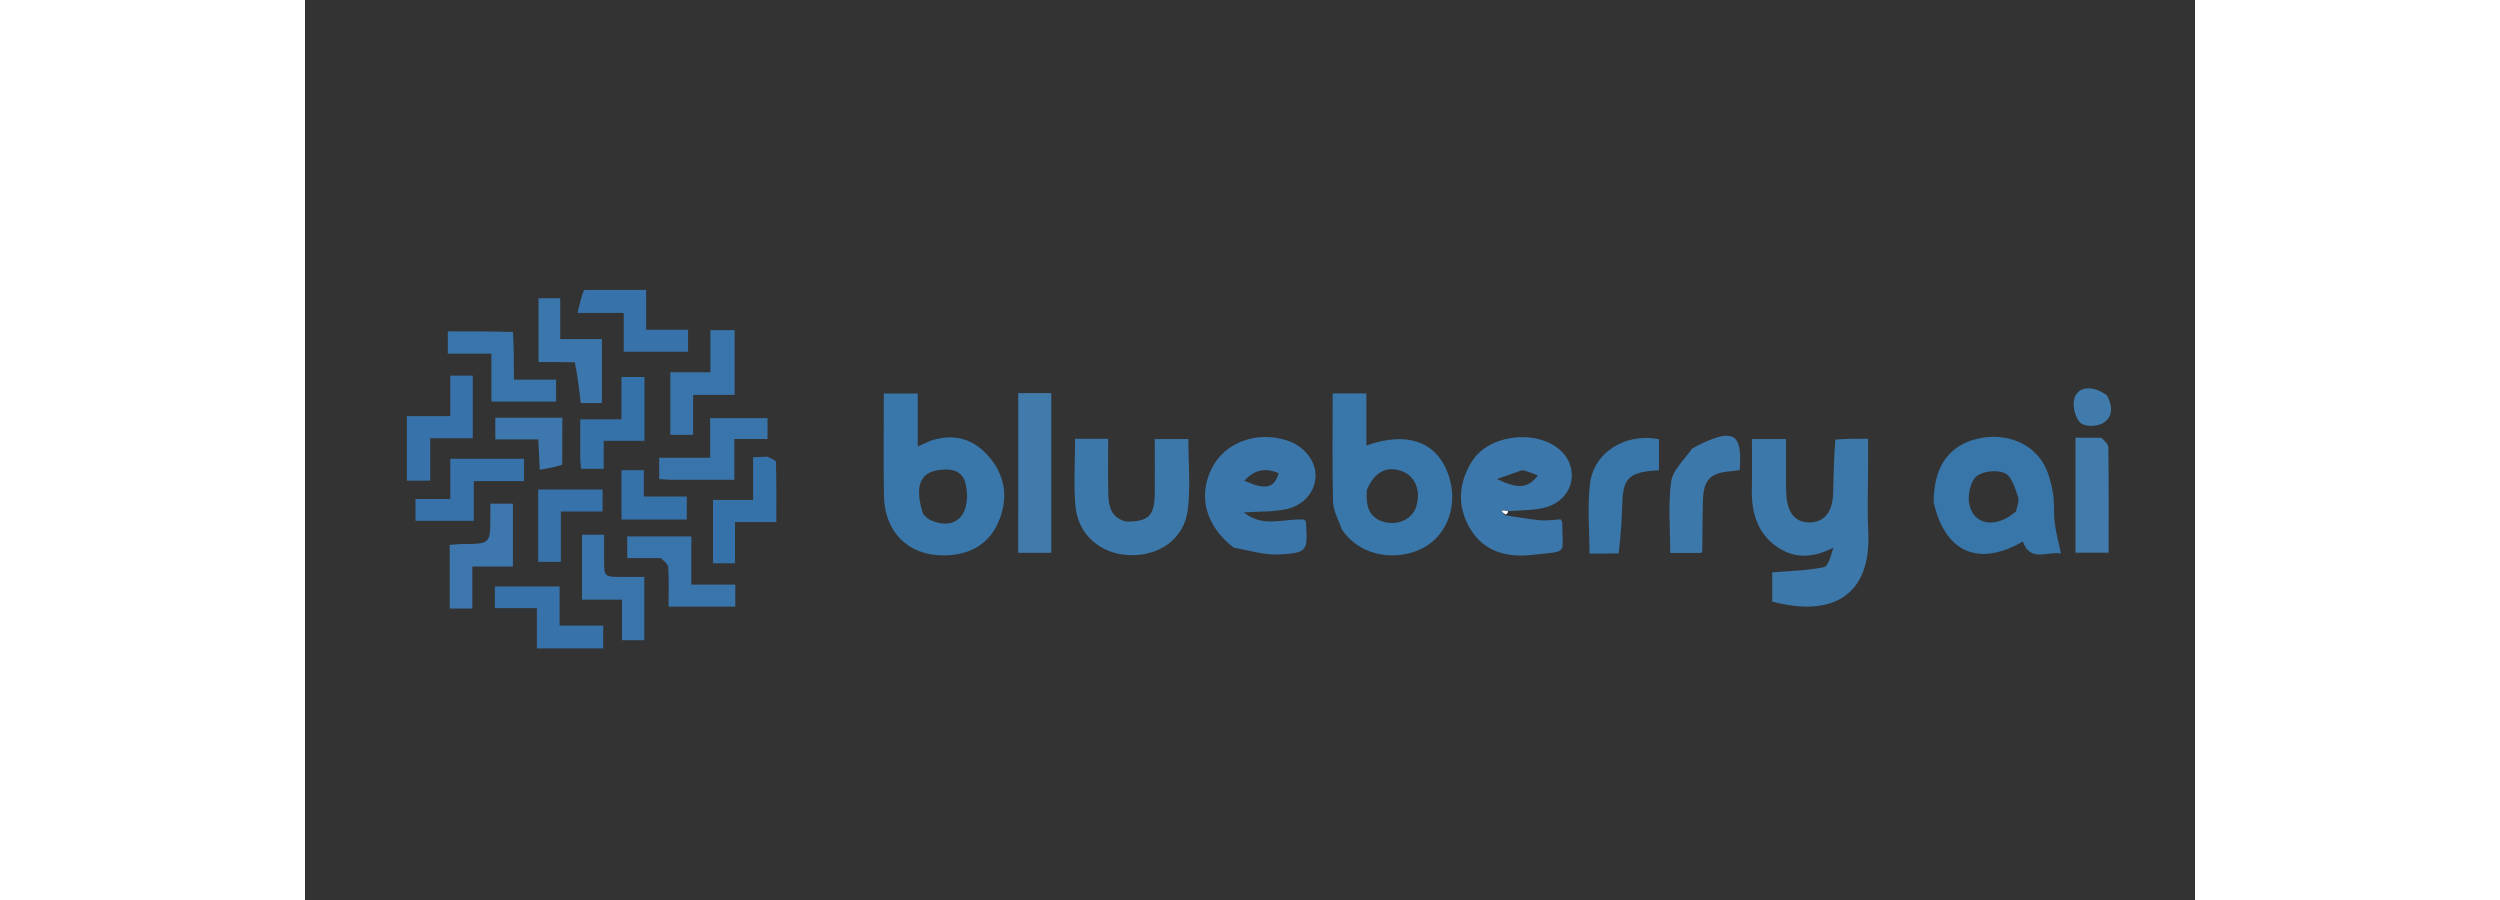 <svg viewBox="0 60 420 200" xml:space="preserve" height="90" width="250" xmlns="http://www.w3.org/2000/svg"><rect x="0" y="60" width="420" height="200" fill="#333333" stroke="none"/><path fill="#3d78ab" d="M340.081 157.69c2.4-.196 4.545-.196 7.273-.196v5.672c0 5.038-.201 10.087.038 15.113.67 14.08-8.036 18.985-21.343 15.39v-6.47c3.947-.337 7.775-.384 11.456-1.16 1.022-.215 1.609-2.591 2.123-4.346-4.596 2.409-8.948 2.526-12.94-.482-4.12-3.105-5.304-7.658-5.167-12.716.096-3.544.018-7.092.018-10.92h7.585c0 2.053-.004 4.199.001 6.345.006 1.966-.061 3.937.051 5.896.24 4.17 1.972 6.257 5.074 6.283 3.292.029 5.21-2.253 5.333-6.449.116-3.92.165-7.842.498-11.96" style="stroke-width:.73"/><path fill="#3976a9" d="M138.984 157.953c5.428-1.792 9.777-.355 13.199 3.76 3.63 4.365 4.093 9.442 1.82 14.5-2.29 5.098-6.777 7.188-12.055 7.21-7.923.032-13.155-5.205-13.294-13.25-.13-7.493-.028-14.991-.028-22.72h7.532v11.766c1.15-.507 1.855-.817 2.826-1.266m-1.614 16.29c.45.406.84.937 1.36 1.198 2.775 1.39 5.874 1.357 7.452-1.24 1.108-1.823 1.166-4.942.506-7.103-.879-2.874-3.813-3.074-6.438-2.544-3.707.75-4.767 3.936-2.88 9.689m93.043 3.422c-.76-2.196-1.904-4.133-1.956-6.1-.212-7.98-.088-15.971-.088-24.15h7.493v11.576c9.334-3.312 15.995-.676 18.401 7.032 1.92 6.152-.323 12.716-5.592 15.629-5.448 3.012-13.861 2.48-18.258-3.987m5.568-8.8c-.258 3.265.211 6.164 3.881 7.145 3.096.828 6.192-.707 7.045-3.353 1.135-3.515-.145-6.815-3.071-7.92-3.365-1.272-6.162.027-7.855 4.129" style="stroke-width:.73"/><path fill="#3875a8" d="M361.918 171.578c-.012-7.292 2.97-11.974 8.523-13.745 6.123-1.954 12.616-.086 15.715 4.908 1.178 1.899 1.81 4.265 2.233 6.508.43 2.27.158 4.67.444 6.98.266 2.16.86 4.276 1.385 6.763-3.148-.492-6.79 2.012-8.485-2.658-9.804 5.717-17.315 2.452-19.815-8.756m18.315 2.051c.178-1.084.77-2.321.45-3.22-.683-1.919-1.438-4.568-2.902-5.242-1.727-.795-4.721-.517-6.253.602-1.304.952-1.99 3.843-1.763 5.727.607 5.052 5.771 6.261 10.468 2.133" style="stroke-width:.73"/><path fill="#3b77aa" d="M266.67 174.506c2.614.382 5.219.87 7.845 1.107 1.514.137 3.062-.129 4.522-.21.187.394.374.603.371.81-.108 7.165 1.716 6.164-6.845 7.105-5.51.606-10.674-.736-13.71-5.95-2.857-4.907-2.548-10.078.521-14.915 3.912-6.163 15.17-7.18 20.118-1.872 3.494 3.748 2.383 9.661-2.656 11.773-2.646 1.11-5.798.957-9.195 1.224-.9-.13-1.327-.108-1.753-.087zm3.886-10.038-5.68 1.981c4.724 2.302 6.929 2.053 9.082-.792-1.018-.425-1.92-.802-3.402-1.19" style="stroke-width:.73"/><path fill="#3a76a9" d="M206.418 181.722c-6.34-4.843-8.07-11.593-4.803-17.854 2.927-5.609 9.922-8.143 16.57-6.004 3.814 1.227 6.47 4.53 6.384 7.94-.085 3.395-2.502 6.474-6.509 7.34-2.94.636-6.042.493-9.417.72 4.233 3.524 8.99 1.286 13.395 1.6.14.182.383.36.394.554.39 6.497.405 6.797-5.92 7.196-3.239.204-6.556-.888-10.094-1.492m9.957-16.554c-2.903-1.299-5.405-.818-7.628 1.663 4.61 2.064 6.635 1.736 7.628-1.663" style="stroke-width:.73"/><path fill="#3d78ab" d="M182.43 175.892c4.91.088 6.316-1.244 6.393-5.915.067-4.04.014-8.08.014-12.402h7.465c0 5.261.501 10.556-.126 15.708-.787 6.458-6.378 10.374-13.048 10.081-6.426-.281-11.412-4.615-11.927-11.01-.39-4.843-.077-9.745-.077-14.842h7.358c0 4.227-.086 8.26.03 12.288.078 2.636.529 5.212 3.918 6.091" style="stroke-width:.73"/><path fill="#3974ab" d="M46.214 133.78c.218 3.58.218 7.01.218 10.588h9.364v4.87H41.42v-10.64h-9.69v-4.964c4.855 0 9.56 0 14.484.147m49.255 3.063v10.924h-9.227v8.874h-5.059v-13.909h8.9v-9.372h5.386z" style="stroke-width:.571"/><path fill="#3d77ad" d="M34.64 180.895c6.548-.002 6.548-.002 6.553-5.99v-2.983h5.012v13.972h-9.018v9.342h-5.026v-14.16c.61-.05 1.413-.115 2.479-.18" style="stroke-width:.571"/><path fill="#3b76ac" d="M59.952 140.506c-2.796-.049-5.302-.049-8.06-.049v-14.182h4.829v9.076h9.256v14.223h-4.7c-.353-3.073-.694-6.046-1.325-9.068" style="stroke-width:.571"/><path fill="#3974ab" d="M79.074 184.024c-2.605-.003-4.92-.003-7.47-.003v-4.818h14.252v10.703h9.763v4.887H80.794c0-2.921.093-5.799-.066-8.663-.04-.723-.888-1.403-1.654-2.106" style="stroke-width:.571"/><path fill="#3773aa" d="M22.646 159.171v-6.697h9.644v-9.013h4.986v13.917H27.82v9.442h-5.175z" style="stroke-width:.571"/><path fill="#3672aa" d="M102.756 161.485c.826.405 1.893.798 1.905 1.218.123 4.373.076 8.751.076 13.316h-9.18v9.145H90.67V171.1h8.91v-9.488c1.23-.053 2.079-.09 3.176-.126" style="stroke-width:.571"/><path fill="#3974ab" d="M81.021 166.616c-.925-.05-1.588-.098-2.318-.152v-4.744h11.323v-8.809h12.76v4.648H95.41v9.057zM70.44 198.425v-5.166h-8.885v-14.437h4.909v5.517c.002 3.864.003 3.865 4.12 3.866h4.812v14.068H70.44z" style="stroke-width:.571"/><path fill="#407bac" d="M158.496 174.707v-27.345h7.346v35.48h-7.347z" style="stroke-width:.73"/><path fill="#3773aa" d="M57.62 204.09h-6.092v-8.943h-9.334v-4.818h14.382v8.692h9.691v5.07zm4.386-79.652c4.678-.01 9.1-.01 13.802-.01v8.846h9.32v4.883H70.826v-8.617H60.558c.46-1.96.826-3.527 1.448-5.103zM39.629 161.96h9.045v4.945H37.508v8.834H24.55v-4.85h7.742v-8.93z" style="stroke-width:.571"/><path fill="#3976a9" d="M291.922 182.974c-2.315.057-4.338.057-6.48.057 0-5.354-.499-10.533.12-15.568.863-7.02 7.853-11.294 15.322-9.868v6.923c-.627.04-1.198.055-1.765.113-4.932.501-6.222 1.975-6.378 7.035-.116 3.753-.348 7.501-.819 11.308" style="stroke-width:.73"/><path fill="#3672aa" d="M61.164 161.842v-8.66h9.164v-9.41h5.106v14.188H66.38v6.215h-5.023a83 83 0 0 1-.193-2.333" style="stroke-width:.571"/><path fill="#3d78ab" d="M308.23 159.685c.976-.524 1.716-.93 2.481-1.278 6.907-3.134 8.72-1.836 8.1 6.041-.61.087-1.266.22-1.929.27-4.633.353-6.138 1.926-6.24 6.666-.08 3.67-.093 7.342-.142 11.014-.001.11-.082.221-.18.47h-6.937c0-5.422-.492-10.711.207-15.83.35-2.563 2.876-4.815 4.64-7.353" style="stroke-width:.73"/><path fill="#3773aa" d="M59.913 168.782h6.21v4.883H56.85v11.195h-5.026v-16.078z" style="stroke-width:.571"/><path fill="#427cad" d="M399.184 157.282c.754.72 1.555 1.428 1.564 2.144.09 7.704.056 15.41.056 23.388h-7.355v-25.542c1.897 0 3.655 0 5.735.01" style="stroke-width:.73"/><path fill="#3d77ad" d="M57.162 163.278c-1.61.522-3.195.8-4.987 1.115l-.338-6.754h-9.55v-4.812h14.9c0 3.374 0 6.79-.025 10.451" style="stroke-width:.571"/><path fill="#3672aa" d="M76.758 175.454h-6.425v-10.972h4.97v5.856h9.534v5.116z" style="stroke-width:.571"/><path fill="#407bac" d="M400.454 147.865c1.355 2.587 1.277 5-1.079 6.247-1.308.693-3.85.73-4.808-.132-1.119-1.008-1.76-3.443-1.462-5.035.574-3.063 3.936-3.523 7.35-1.08" style="stroke-width:.73"/><path fill="#fff" d="M266.885 174.335c-.476-.167-.736-.506-.997-.844.426-.021.853-.042 1.44.11.032.302-.098.433-.443.734" style="stroke-width:.73"/></svg>